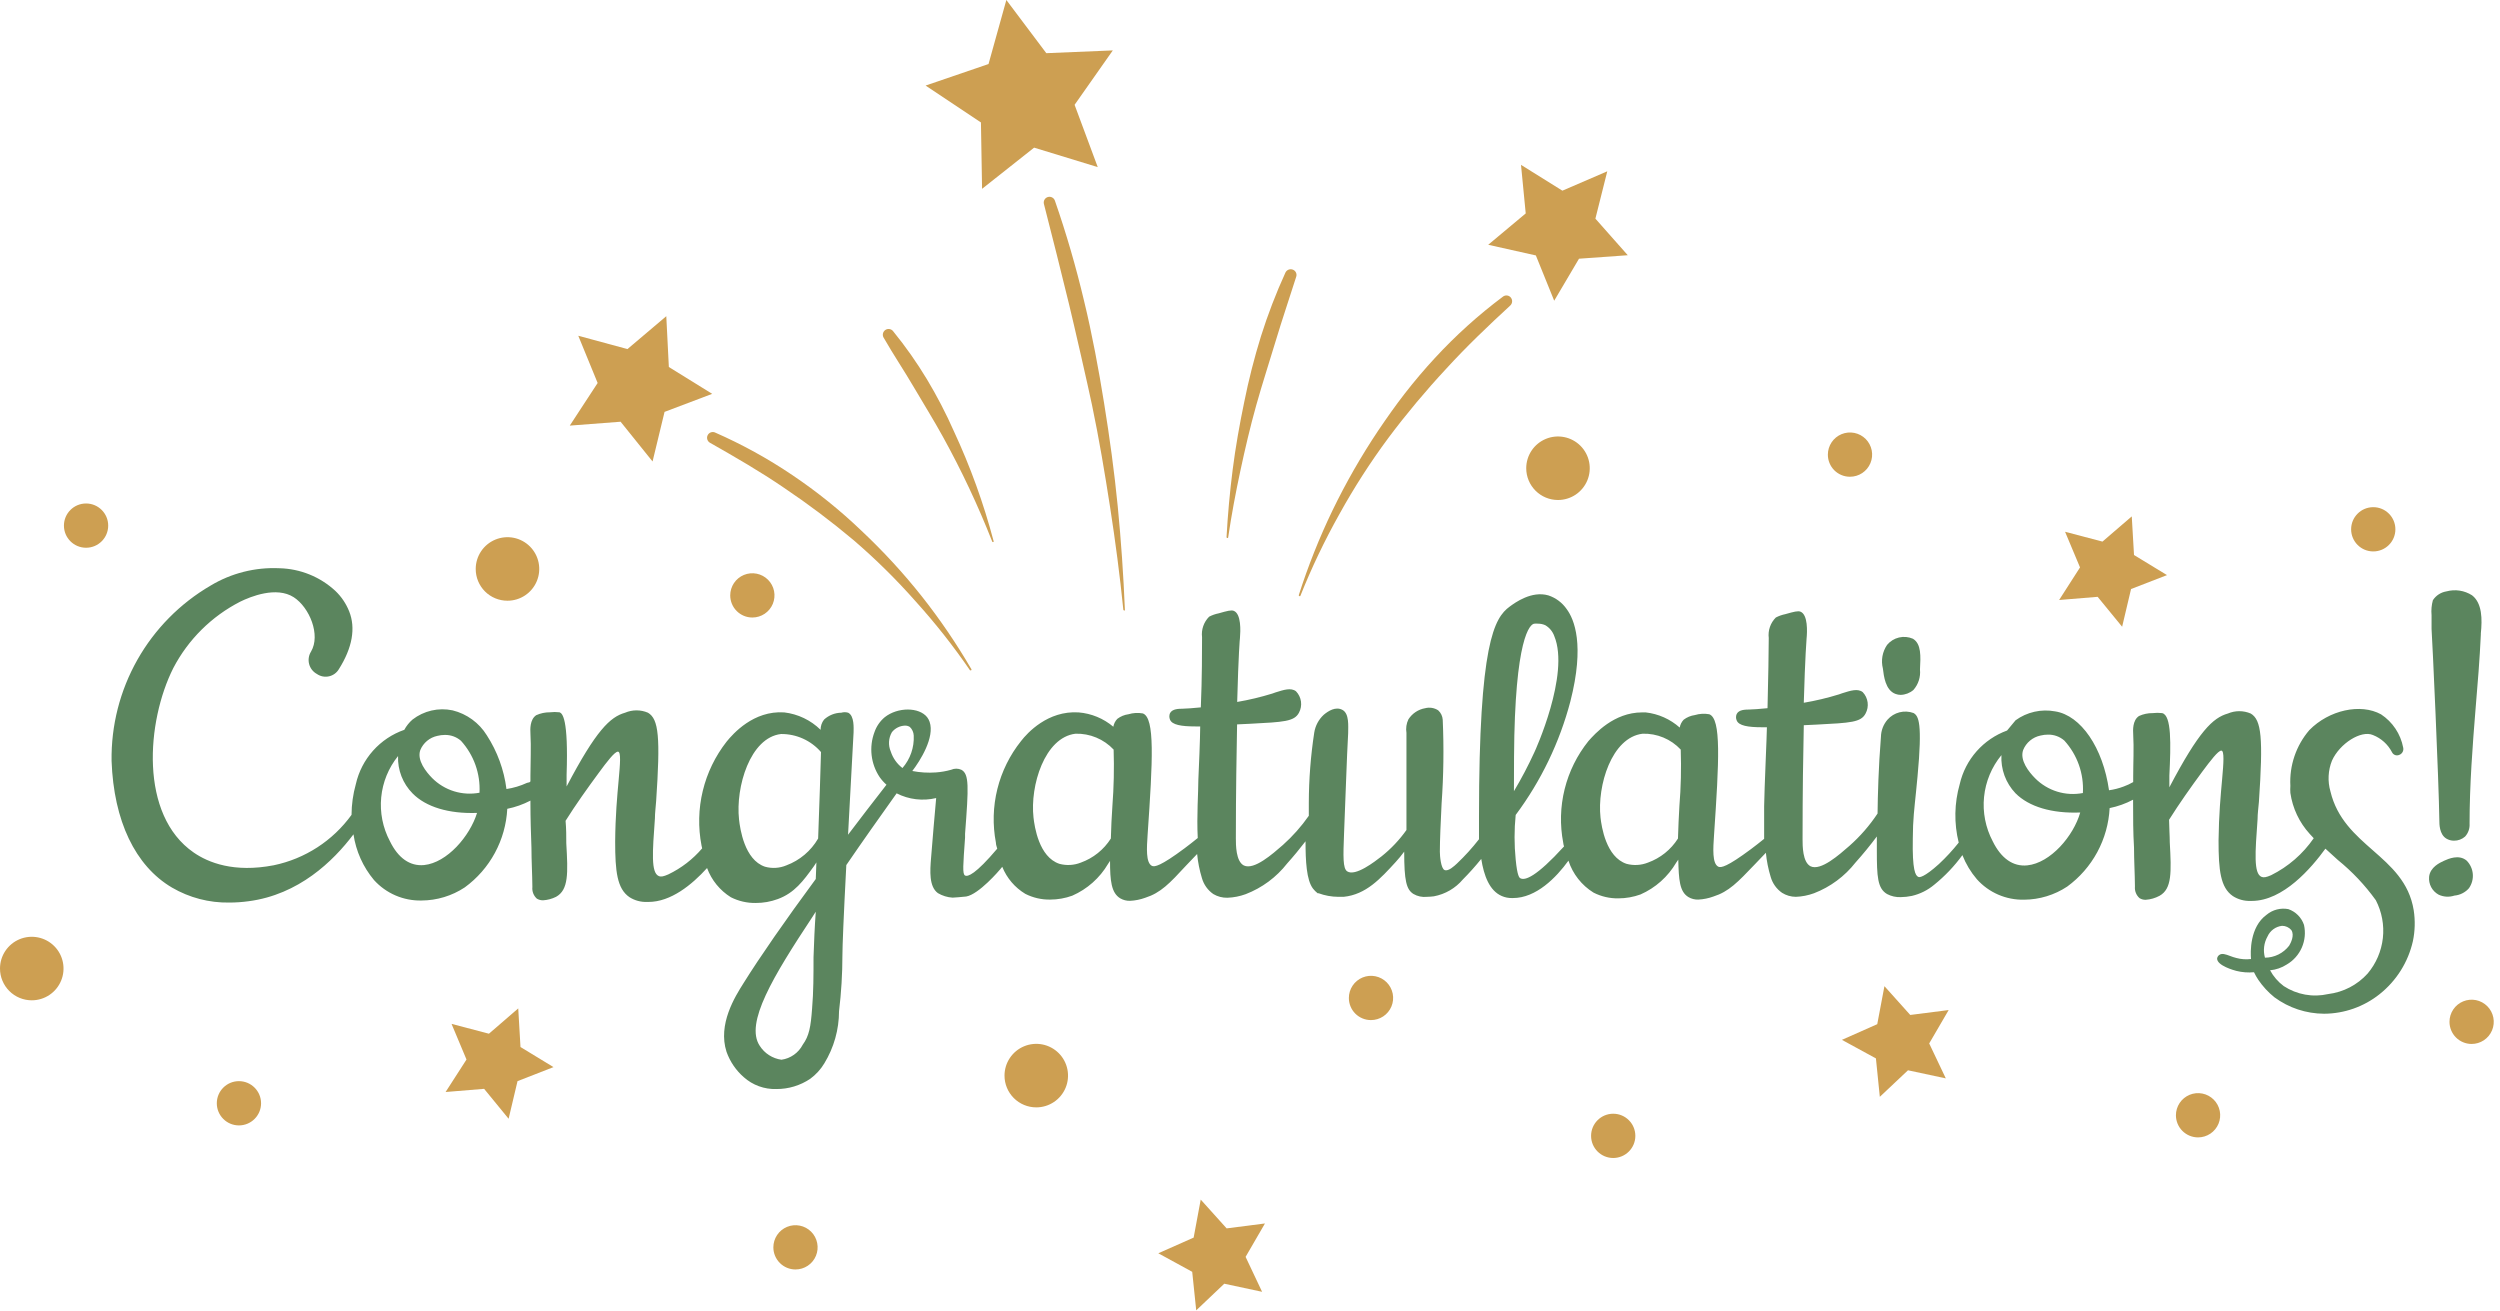 <svg width="244" height="128" viewBox="0 0 244 128" fill="none" xmlns="http://www.w3.org/2000/svg">
<g clip-path="url(#clip0_2491_8641)">
<path d="M109.64 59.53C109.3 56.17 108.86 52.83 108.35 49.53C107.84 46.23 107.27 42.82 106.58 39.53C106.24 37.88 104.74 31.33 104.34 29.7C103.55 26.43 102.72 23.18 101.89 19.92C101.85 19.779 101.867 19.628 101.936 19.5C102.006 19.371 102.124 19.275 102.264 19.232C102.404 19.189 102.555 19.202 102.685 19.269C102.815 19.336 102.914 19.451 102.96 19.59C104.072 22.793 105.019 26.051 105.8 29.35C106.2 30.99 106.55 32.65 106.88 34.35C107.21 36.05 107.49 37.68 107.76 39.35C108.3 42.69 108.76 46.05 109.09 49.41C109.42 52.77 109.65 56.15 109.79 59.53C109.79 59.549 109.783 59.566 109.77 59.58C109.756 59.593 109.739 59.6 109.72 59.6L109.64 59.53Z" fill="#CD9F52"/>
<path d="M119.71 52.43C119.83 50.23 120.03 48.02 120.31 45.83C120.59 43.64 120.98 41.44 121.43 39.27C121.866 37.093 122.413 34.94 123.07 32.82C123.739 30.7 124.537 28.622 125.46 26.6C125.525 26.466 125.64 26.363 125.78 26.312C125.92 26.262 126.074 26.268 126.21 26.33C126.336 26.385 126.437 26.486 126.492 26.612C126.548 26.738 126.554 26.88 126.51 27.01C125.85 29.1 125.14 31.17 124.51 33.27C123.88 35.37 123.2 37.44 122.61 39.55C122.02 41.66 121.52 43.8 121.06 45.95C120.6 48.1 120.19 50.27 119.87 52.45C119.871 52.46 119.869 52.47 119.864 52.479C119.86 52.488 119.854 52.495 119.846 52.501C119.838 52.507 119.829 52.511 119.819 52.513C119.809 52.514 119.799 52.513 119.79 52.51C119.769 52.51 119.748 52.502 119.733 52.486C119.718 52.471 119.71 52.451 119.71 52.43Z" fill="#CD9F52"/>
<path d="M96.83 52.83C95.452 49.33 93.849 45.923 92.03 42.63C91.13 40.99 90.13 39.4 89.19 37.79C88.25 36.18 87.19 34.61 86.27 33C86.227 32.94 86.196 32.873 86.178 32.801C86.161 32.729 86.159 32.654 86.17 32.582C86.182 32.509 86.207 32.439 86.246 32.376C86.285 32.313 86.335 32.258 86.395 32.215C86.455 32.172 86.523 32.141 86.594 32.123C86.666 32.106 86.741 32.103 86.814 32.115C86.886 32.127 86.956 32.152 87.019 32.191C87.082 32.23 87.137 32.28 87.18 32.34C88.385 33.822 89.484 35.385 90.47 37.02C91.451 38.654 92.33 40.347 93.1 42.09C94.703 45.536 95.998 49.116 96.97 52.79C96.981 52.803 96.987 52.819 96.987 52.835C96.987 52.851 96.981 52.867 96.97 52.88C96.96 52.892 96.946 52.901 96.93 52.905C96.915 52.909 96.898 52.908 96.883 52.903C96.868 52.897 96.855 52.887 96.846 52.874C96.836 52.861 96.831 52.846 96.83 52.83Z" fill="#CD9F52"/>
<path d="M126.76 58.09C127.664 55.253 128.767 52.483 130.06 49.8C131.363 47.111 132.85 44.515 134.51 42.03C135.35 40.79 136.21 39.56 137.13 38.38C138.05 37.2 139.02 36.05 140.04 34.95C142.068 32.75 144.294 30.742 146.69 28.95C146.748 28.905 146.814 28.872 146.885 28.854C146.956 28.835 147.03 28.83 147.103 28.841C147.176 28.851 147.246 28.875 147.309 28.913C147.372 28.951 147.427 29.001 147.47 29.06C147.554 29.173 147.594 29.313 147.581 29.453C147.568 29.594 147.504 29.724 147.4 29.82C145.23 31.82 143.13 33.82 141.14 36C139.141 38.148 137.259 40.401 135.5 42.75C133.747 45.115 132.154 47.594 130.73 50.17C129.282 52.75 128.006 55.422 126.91 58.17C126.903 58.177 126.896 58.182 126.887 58.186C126.878 58.189 126.869 58.191 126.86 58.191C126.851 58.191 126.841 58.189 126.833 58.186C126.824 58.182 126.816 58.177 126.81 58.17C126.793 58.165 126.779 58.155 126.769 58.14C126.76 58.125 126.757 58.107 126.76 58.09Z" fill="#CD9F52"/>
<path d="M94.67 65.42C93.059 63.067 91.292 60.826 89.38 58.71C87.494 56.573 85.462 54.568 83.3 52.71C81.132 50.891 78.869 49.188 76.52 47.61C74.18 46.01 71.75 44.61 69.27 43.2C69.153 43.126 69.068 43.012 69.03 42.879C68.992 42.746 69.005 42.604 69.066 42.48C69.127 42.356 69.231 42.259 69.359 42.207C69.487 42.155 69.63 42.153 69.76 42.2C72.411 43.361 74.952 44.76 77.35 46.38C79.752 47.997 82.01 49.817 84.1 51.82C86.201 53.796 88.157 55.921 89.95 58.18C91.733 60.436 93.354 62.815 94.8 65.3C94.814 65.315 94.822 65.335 94.822 65.355C94.822 65.375 94.814 65.395 94.8 65.41C94.8 65.41 94.7 65.45 94.67 65.42Z" fill="#CD9F52"/>
<path d="M156.87 16.72L155.71 21.34L158.87 24.91L154.11 25.25L151.69 29.35L149.9 24.93L145.25 23.89L148.91 20.83L148.45 16.09L152.49 18.61L156.87 16.72Z" fill="#CD9F52"/>
<path d="M107.14 16.31L100.93 14.41L95.85 18.43L95.74 11.95L90.34 8.35L96.48 6.25L98.22 0L102.12 5.19L108.61 4.92L104.88 10.23L107.14 16.31Z" fill="#CD9F52"/>
<path d="M56.44 32.77L61.24 34.07L65.03 30.86L65.28 35.82L69.51 38.44L64.86 40.2L63.69 45.04L60.57 41.16L55.61 41.54L58.33 37.38L56.44 32.77Z" fill="#CD9F52"/>
<path d="M148.96 45.7C148.96 45.087 149.142 44.488 149.482 43.978C149.823 43.468 150.307 43.071 150.874 42.836C151.44 42.601 152.063 42.54 152.665 42.66C153.266 42.779 153.818 43.075 154.252 43.508C154.686 43.942 154.981 44.494 155.1 45.095C155.22 45.697 155.159 46.32 154.924 46.886C154.689 47.453 154.292 47.937 153.782 48.278C153.272 48.618 152.673 48.8 152.06 48.8C151.238 48.8 150.449 48.474 149.868 47.892C149.287 47.311 148.96 46.522 148.96 45.7Z" fill="#CD9F52"/>
<path d="M71.27 58.11C71.27 57.683 71.397 57.265 71.634 56.91C71.871 56.555 72.209 56.278 72.603 56.114C72.998 55.951 73.432 55.908 73.851 55.992C74.27 56.075 74.655 56.281 74.957 56.583C75.259 56.885 75.465 57.27 75.549 57.689C75.632 58.108 75.589 58.542 75.426 58.937C75.262 59.331 74.985 59.669 74.63 59.906C74.275 60.143 73.857 60.27 73.43 60.27C72.857 60.27 72.308 60.042 71.903 59.637C71.498 59.232 71.27 58.683 71.27 58.11Z" fill="#CD9F52"/>
<path d="M0 94.53C0 93.917 0.182 93.317 0.522 92.808C0.863 92.298 1.347 91.9 1.914 91.666C2.48 91.431 3.103 91.37 3.705 91.49C4.306 91.609 4.858 91.904 5.292 92.338C5.726 92.771 6.021 93.324 6.14 93.925C6.26 94.526 6.199 95.15 5.964 95.716C5.729 96.283 5.332 96.767 4.822 97.108C4.312 97.448 3.713 97.63 3.1 97.63C2.693 97.63 2.29 97.55 1.914 97.394C1.538 97.238 1.196 97.01 0.908 96.722C0.62 96.434 0.392 96.092 0.236 95.716C0.08 95.34 0 94.937 0 94.53Z" fill="#CD9F52"/>
<path d="M178.4 44.37C178.4 43.942 178.527 43.524 178.765 43.169C179.002 42.813 179.34 42.537 179.736 42.373C180.131 42.21 180.566 42.168 180.985 42.252C181.404 42.336 181.789 42.543 182.091 42.846C182.392 43.149 182.597 43.535 182.68 43.955C182.762 44.374 182.718 44.809 182.553 45.203C182.388 45.598 182.109 45.935 181.753 46.171C181.396 46.407 180.978 46.532 180.55 46.53C180.267 46.53 179.986 46.474 179.725 46.365C179.463 46.257 179.226 46.097 179.026 45.897C178.826 45.696 178.668 45.458 178.561 45.196C178.453 44.934 178.399 44.653 178.4 44.37Z" fill="#CD9F52"/>
<path d="M131.65 97.4C131.65 96.972 131.777 96.554 132.015 96.199C132.252 95.844 132.59 95.567 132.986 95.403C133.381 95.24 133.816 95.198 134.235 95.282C134.654 95.366 135.039 95.573 135.341 95.876C135.642 96.179 135.847 96.565 135.93 96.985C136.012 97.404 135.968 97.839 135.803 98.234C135.638 98.628 135.359 98.965 135.003 99.201C134.646 99.437 134.228 99.562 133.8 99.56C133.517 99.56 133.236 99.504 132.975 99.395C132.713 99.287 132.476 99.127 132.276 98.927C132.076 98.726 131.918 98.488 131.811 98.226C131.703 97.964 131.649 97.683 131.65 97.4Z" fill="#CD9F52"/>
<path d="M8.4 53.46C9.593 53.46 10.56 52.493 10.56 51.3C10.56 50.107 9.593 49.14 8.4 49.14C7.207 49.14 6.24 50.107 6.24 51.3C6.24 52.493 7.207 53.46 8.4 53.46Z" fill="#CD9F52"/>
<path d="M239.07 99.73C239.07 99.302 239.197 98.884 239.435 98.529C239.672 98.174 240.01 97.897 240.406 97.734C240.801 97.57 241.236 97.528 241.655 97.612C242.074 97.697 242.459 97.903 242.761 98.206C243.062 98.509 243.267 98.895 243.35 99.315C243.432 99.734 243.388 100.169 243.223 100.564C243.058 100.958 242.779 101.295 242.423 101.531C242.066 101.767 241.647 101.892 241.22 101.89C240.649 101.887 240.102 101.659 239.699 101.254C239.296 100.849 239.07 100.301 239.07 99.73Z" fill="#CD9F52"/>
<path d="M157.45 113.02C158.643 113.02 159.61 112.053 159.61 110.86C159.61 109.667 158.643 108.7 157.45 108.7C156.257 108.7 155.29 109.667 155.29 110.86C155.29 112.053 156.257 113.02 157.45 113.02Z" fill="#CD9F52"/>
<path d="M212.37 108.85C212.37 108.423 212.497 108.005 212.734 107.65C212.971 107.295 213.309 107.018 213.704 106.854C214.098 106.691 214.533 106.648 214.952 106.731C215.371 106.815 215.755 107.021 216.057 107.323C216.36 107.625 216.565 108.01 216.649 108.429C216.732 108.848 216.689 109.282 216.526 109.677C216.362 110.071 216.085 110.409 215.73 110.646C215.375 110.883 214.957 111.01 214.53 111.01C213.957 111.01 213.408 110.782 213.003 110.377C212.598 109.972 212.37 109.423 212.37 108.85Z" fill="#CD9F52"/>
<path d="M23.32 109.84C24.513 109.84 25.48 108.873 25.48 107.68C25.48 106.487 24.513 105.52 23.32 105.52C22.127 105.52 21.16 106.487 21.16 107.68C21.16 108.873 22.127 109.84 23.32 109.84Z" fill="#CD9F52"/>
<path d="M231.63 53.82C232.823 53.82 233.79 52.853 233.79 51.66C233.79 50.467 232.823 49.5 231.63 49.5C230.437 49.5 229.47 50.467 229.47 51.66C229.47 52.853 230.437 53.82 231.63 53.82Z" fill="#CD9F52"/>
<path d="M46.43 55.53C46.43 54.917 46.612 54.318 46.953 53.808C47.293 53.298 47.777 52.901 48.344 52.666C48.91 52.431 49.534 52.37 50.135 52.489C50.736 52.609 51.289 52.904 51.722 53.338C52.156 53.771 52.451 54.324 52.571 54.925C52.69 55.526 52.629 56.15 52.394 56.716C52.16 57.283 51.762 57.767 51.252 58.108C50.743 58.448 50.143 58.63 49.53 58.63C49.123 58.631 48.719 58.552 48.342 58.397C47.966 58.241 47.623 58.013 47.335 57.725C47.047 57.437 46.819 57.094 46.663 56.718C46.508 56.341 46.429 55.937 46.43 55.53Z" fill="#CD9F52"/>
<path d="M98.04 104.98C98.04 104.367 98.222 103.767 98.562 103.258C98.903 102.748 99.387 102.35 99.954 102.116C100.52 101.881 101.143 101.82 101.745 101.939C102.346 102.059 102.899 102.354 103.332 102.788C103.766 103.221 104.061 103.774 104.18 104.375C104.3 104.976 104.239 105.6 104.004 106.166C103.769 106.733 103.372 107.217 102.862 107.557C102.353 107.898 101.753 108.08 101.14 108.08C100.318 108.08 99.529 107.753 98.948 107.172C98.367 106.591 98.04 105.802 98.04 104.98Z" fill="#CD9F52"/>
<path d="M208.06 50.4L208.28 54.17L211.5 56.13L207.99 57.49L207.12 61.17L204.73 58.25L200.97 58.56L203.01 55.38L201.55 51.9L205.2 52.86L208.06 50.4Z" fill="#CD9F52"/>
<path d="M50.58 98.42L50.8 102.19L54.02 104.15L50.51 105.52L49.64 109.19L47.25 106.27L43.49 106.58L45.53 103.41L44.07 99.93L47.72 100.89L50.58 98.42Z" fill="#CD9F52"/>
<path d="M183.92 96.25L186.44 99.06L190.19 98.58L188.29 101.84L189.91 105.25L186.22 104.46L183.47 107.05L183.09 103.3L179.77 101.49L183.22 99.96L183.92 96.25Z" fill="#CD9F52"/>
<path d="M75.48 121.74C75.48 121.313 75.607 120.895 75.844 120.54C76.081 120.185 76.419 119.908 76.813 119.744C77.208 119.581 77.642 119.538 78.061 119.622C78.48 119.705 78.865 119.911 79.167 120.213C79.469 120.515 79.675 120.9 79.758 121.319C79.842 121.738 79.799 122.172 79.636 122.567C79.472 122.961 79.195 123.299 78.84 123.536C78.485 123.773 78.067 123.9 77.64 123.9C77.067 123.9 76.518 123.673 76.113 123.267C75.708 122.862 75.48 122.313 75.48 121.74Z" fill="#CD9F52"/>
<path d="M117.19 117.08L119.72 119.89L123.46 119.41L121.57 122.67L123.18 126.08L119.49 125.29L116.75 127.89L116.36 124.13L113.05 122.32L116.5 120.79L117.19 117.08Z" fill="#CD9F52"/>
<path d="M238.54 84.01C238.13 84.2 237.18 84.63 237.08 85.58C237.049 85.929 237.12 86.28 237.285 86.589C237.45 86.898 237.702 87.152 238.01 87.32C238.493 87.546 239.044 87.578 239.55 87.41C240.098 87.361 240.607 87.104 240.97 86.69C241.253 86.286 241.386 85.796 241.346 85.305C241.306 84.814 241.095 84.352 240.75 84C239.99 83.35 238.94 83.83 238.54 84.01Z" fill="#5B855E"/>
<path d="M241.27 58.1C240.903 57.866 240.491 57.711 240.06 57.645C239.63 57.58 239.19 57.605 238.77 57.72C238.502 57.763 238.246 57.862 238.019 58.01C237.791 58.158 237.598 58.352 237.45 58.58C237.319 59.055 237.275 59.549 237.32 60.04C237.32 60.59 237.32 60.87 237.32 61.38C237.4 62.46 238.03 76.24 238.08 80.06C238.08 80.43 238.08 81.42 238.75 81.84C238.979 81.98 239.242 82.052 239.51 82.05C239.907 82.055 240.292 81.913 240.59 81.65C240.745 81.48 240.863 81.281 240.939 81.065C241.014 80.848 241.046 80.619 241.03 80.39C241.03 76.63 241.32 72.82 241.62 69.13C241.82 66.77 242.02 64.34 242.13 61.94V61.82C242.27 60.44 242.27 58.87 241.27 58.1Z" fill="#5B855E"/>
<path d="M185.01 67.73C185.167 67.789 185.333 67.819 185.5 67.82C185.96 67.808 186.401 67.639 186.75 67.34C186.989 67.069 187.169 66.751 187.279 66.407C187.389 66.063 187.427 65.7 187.39 65.34C187.46 64.05 187.53 62.84 186.7 62.34C186.272 62.154 185.795 62.112 185.34 62.22C184.886 62.328 184.479 62.581 184.18 62.94C183.952 63.274 183.797 63.653 183.726 64.051C183.656 64.449 183.671 64.858 183.77 65.25C183.86 65.98 184.01 67.37 185.01 67.73Z" fill="#5B855E"/>
<path d="M231.59 82.99C229.87 81.48 228.09 79.92 227.45 77.24C227.165 76.251 227.218 75.196 227.6 74.24C228.36 72.55 230.46 71.24 231.6 71.74C232.404 72.055 233.065 72.652 233.46 73.42C233.521 73.545 233.627 73.642 233.758 73.691C233.888 73.739 234.032 73.735 234.16 73.68C234.303 73.63 234.422 73.528 234.494 73.395C234.566 73.262 234.586 73.107 234.55 72.96C234.425 72.303 234.169 71.678 233.798 71.121C233.427 70.565 232.948 70.088 232.39 69.72C230.39 68.62 227.31 69.3 225.39 71.26C224.097 72.768 223.435 74.716 223.54 76.7C223.524 76.93 223.524 77.16 223.54 77.39C223.755 78.883 224.413 80.276 225.43 81.39C225.55 81.53 225.69 81.67 225.82 81.81C224.762 83.347 223.33 84.589 221.66 85.42C221.18 85.63 220.93 85.67 220.72 85.58C219.95 85.25 220.1 83.25 220.34 79.94C220.34 79.42 220.42 78.85 220.47 78.26C220.89 72.05 220.73 70.26 219.67 69.64C219.318 69.489 218.938 69.411 218.555 69.411C218.172 69.411 217.792 69.489 217.44 69.64C215.97 70.06 214.61 71.36 211.73 76.84C211.73 76.68 211.73 76.54 211.73 76.37C211.73 76.2 211.73 75.94 211.73 75.7C211.88 72.61 211.95 69.82 211.03 69.6C210.721 69.563 210.409 69.563 210.1 69.6C209.641 69.595 209.187 69.691 208.77 69.88C208.12 70.3 208.18 71.3 208.2 71.64C208.28 73.03 208.2 74.44 208.2 75.81C208.2 75.98 208.2 76.16 208.2 76.33C207.907 76.501 207.599 76.644 207.28 76.76C206.815 76.937 206.332 77.061 205.84 77.13C205.25 72.98 203.1 69.82 200.58 69.43C199.911 69.305 199.224 69.317 198.56 69.467C197.896 69.617 197.27 69.9 196.72 70.3L195.89 71.3C194.744 71.717 193.721 72.414 192.914 73.327C192.107 74.241 191.542 75.342 191.27 76.53C190.738 78.392 190.703 80.361 191.17 82.24C190.579 82.984 189.934 83.682 189.24 84.33C187.77 85.66 187.32 85.64 187.24 85.59C186.94 85.47 186.63 84.94 186.69 81.83C186.69 80.04 186.85 78.83 187 77.33C187.05 76.85 187.1 76.33 187.15 75.79C187.64 70.55 187.26 69.88 186.76 69.59C186.32 69.43 185.842 69.406 185.389 69.522C184.936 69.638 184.528 69.888 184.22 70.24C183.819 70.705 183.592 71.296 183.58 71.91C183.34 74.91 183.27 77.64 183.25 79.4C182.478 80.565 181.557 81.624 180.51 82.55C179.51 83.42 177.71 85.03 176.71 84.55C175.93 84.15 175.93 82.55 175.93 81.9C175.93 77.23 175.99 73.59 176.05 70.78L177.32 70.72C180.63 70.55 181.63 70.5 182.08 69.64C182.26 69.307 182.331 68.925 182.28 68.549C182.23 68.174 182.062 67.824 181.8 67.55C181.31 67.17 180.6 67.41 179.8 67.66L179.49 67.77C178.362 68.118 177.213 68.392 176.05 68.59C176.18 63.99 176.32 62.37 176.32 62.35C176.39 61.65 176.46 60 175.73 59.7C175.48 59.6 175.1 59.7 174.25 59.94C173.926 60.006 173.613 60.117 173.32 60.27C173.06 60.529 172.863 60.844 172.744 61.19C172.624 61.537 172.585 61.906 172.63 62.27C172.63 63.48 172.58 66.33 172.51 69.12C171.73 69.2 171.1 69.24 170.72 69.25C170.34 69.26 169.72 69.25 169.5 69.69C169.457 69.788 169.435 69.893 169.435 70C169.435 70.107 169.457 70.212 169.5 70.31C169.7 70.83 170.61 70.98 171.98 70.98H172.45C172.45 71.62 172.2 77.06 172.18 78.68C172.18 79.42 172.18 80.52 172.18 81.87C171.76 82.21 171.33 82.55 170.9 82.87C168.54 84.63 167.96 84.71 167.71 84.59C167.1 84.29 167.2 82.82 167.29 81.5C167.78 74.26 168.01 70.14 166.82 69.71C166.353 69.626 165.874 69.653 165.42 69.79C165.024 69.845 164.649 70 164.33 70.24C164.127 70.453 163.991 70.721 163.94 71.01C163.013 70.185 161.853 69.668 160.62 69.53H160.27C157.51 69.53 155.65 71.63 155.03 72.33C153.926 73.707 153.134 75.307 152.709 77.02C152.284 78.732 152.237 80.517 152.57 82.25C152.57 82.37 152.62 82.49 152.65 82.61C149.92 85.61 148.83 85.96 148.39 85.72C148.3 85.67 148.09 85.56 147.93 83.88C147.785 82.437 147.785 80.983 147.93 79.54C150.405 76.22 152.218 72.455 153.27 68.45C154.68 62.93 153.65 60.45 152.91 59.45C152.476 58.82 151.847 58.349 151.12 58.11C149.49 57.64 147.88 58.81 147.35 59.2C145.83 60.31 144.35 62.8 144.35 79.67C144.35 80.33 144.35 81.11 144.35 81.91C143.694 82.753 142.976 83.546 142.2 84.28C141.93 84.53 141.37 85.06 141 84.92C140.63 84.78 140.53 83.53 140.53 83.13C140.53 82 140.61 80.26 140.7 78.42C140.894 75.701 140.931 72.973 140.81 70.25C140.789 69.898 140.631 69.567 140.37 69.33C140.184 69.209 139.976 69.127 139.757 69.091C139.538 69.055 139.314 69.065 139.1 69.12C138.766 69.177 138.447 69.304 138.164 69.492C137.882 69.679 137.642 69.924 137.46 70.21C137.262 70.62 137.196 71.081 137.27 71.53C137.27 72.08 137.27 74.62 137.27 79.72C137.27 80.29 137.27 80.72 137.27 81.01C136.584 81.976 135.766 82.841 134.84 83.58C134.21 84.07 132.28 85.58 131.48 85.04C131.06 84.75 131.09 83.62 131.18 81.33C131.33 77.83 131.44 73.99 131.58 71.57C131.58 70.86 131.7 69.66 131.03 69.29C130.36 68.92 129.63 69.4 129.2 69.76C128.703 70.219 128.375 70.832 128.27 71.5C127.924 73.764 127.747 76.05 127.74 78.34C127.74 78.76 127.74 79.19 127.74 79.62C127.01 80.665 126.161 81.621 125.21 82.47C124.21 83.34 122.4 84.95 121.4 84.47C120.62 84.07 120.62 82.47 120.62 81.82C120.62 77.15 120.69 73.51 120.74 70.7L122.01 70.64C125.32 70.47 126.32 70.42 126.78 69.56C126.959 69.226 127.028 68.844 126.976 68.468C126.923 68.092 126.753 67.743 126.49 67.47C126 67.09 125.29 67.33 124.49 67.58L124.18 67.69C123.056 68.038 121.91 68.312 120.75 68.51C120.87 63.91 121.01 62.29 121.02 62.27C121.08 61.57 121.15 59.92 120.42 59.62C120.17 59.52 119.79 59.62 118.95 59.86C118.622 59.924 118.306 60.035 118.01 60.19C117.751 60.45 117.554 60.764 117.435 61.111C117.315 61.457 117.276 61.826 117.32 62.19C117.32 63.4 117.32 66.25 117.2 69.04C116.43 69.12 115.79 69.16 115.42 69.17C115.05 69.18 114.42 69.17 114.19 69.61C114.149 69.708 114.128 69.814 114.128 69.92C114.128 70.026 114.149 70.132 114.19 70.23C114.39 70.75 115.3 70.9 116.67 70.9H117.14C117.14 71.9 117 75.32 116.96 76.09C116.96 77.35 116.79 79.61 116.9 81.79C116.48 82.13 116.05 82.47 115.62 82.79C113.26 84.55 112.68 84.63 112.43 84.51C111.82 84.21 111.92 82.74 112.01 81.42C112.51 74.18 112.73 70.06 111.54 69.63C111.073 69.546 110.594 69.573 110.14 69.71C109.744 69.763 109.368 69.918 109.05 70.16C108.847 70.373 108.711 70.641 108.66 70.93C107.704 70.121 106.518 69.632 105.27 69.53C102.27 69.34 100.27 71.53 99.66 72.32C98.557 73.698 97.767 75.298 97.342 77.01C96.917 78.723 96.869 80.507 97.2 82.24C97.2 82.44 97.28 82.64 97.33 82.83C95.21 85.34 94.46 85.59 94.19 85.45C93.92 85.31 94 84.45 94.19 81.75V81.37C94.54 76.77 94.6 75.55 93.83 75.13C93.673 75.059 93.502 75.022 93.33 75.022C93.157 75.022 92.987 75.059 92.83 75.13C92.343 75.267 91.844 75.354 91.34 75.39C90.57 75.444 89.797 75.397 89.04 75.25C89.81 74.25 91.25 71.96 90.73 70.45C90.674 70.288 90.593 70.136 90.49 70C89.7 69 87.61 69 86.35 70C85.891 70.384 85.546 70.885 85.35 71.45C85.079 72.169 84.983 72.942 85.07 73.706C85.157 74.469 85.424 75.201 85.85 75.84C86.043 76.115 86.268 76.367 86.52 76.59C85.23 78.25 83.96 79.89 82.77 81.47C82.92 78.66 83.1 75.33 83.31 71.47C83.31 71.08 83.4 69.87 82.78 69.56C82.561 69.495 82.328 69.495 82.11 69.56C81.487 69.57 80.889 69.808 80.43 70.23C80.206 70.515 80.086 70.868 80.09 71.23C79.128 70.285 77.879 69.688 76.54 69.53C73.54 69.33 71.54 71.62 70.92 72.38C69.808 73.798 69.014 75.438 68.591 77.189C68.168 78.94 68.127 80.761 68.47 82.53L68.53 82.8C67.619 83.868 66.495 84.733 65.23 85.34C64.75 85.55 64.51 85.6 64.29 85.5C63.53 85.17 63.68 83.18 63.92 79.87C63.92 79.34 64 78.78 64.04 78.18C64.46 71.97 64.3 70.18 63.24 69.56C62.888 69.409 62.508 69.331 62.125 69.331C61.742 69.331 61.362 69.409 61.01 69.56C59.54 69.98 58.18 71.28 55.3 76.76C55.3 76.5 55.3 76.1 55.3 75.62C55.49 70.08 54.88 69.62 54.61 69.52C54.298 69.483 53.982 69.483 53.67 69.52C53.212 69.517 52.758 69.612 52.34 69.8C51.7 70.22 51.75 71.22 51.77 71.56C51.85 72.94 51.77 74.36 51.77 75.72C51.77 75.88 51.77 76.05 51.77 76.22C51.77 76.39 51.55 76.36 51.43 76.41C50.795 76.703 50.121 76.905 49.43 77.01C49.193 75.138 48.537 73.343 47.51 71.76C46.758 70.544 45.558 69.671 44.17 69.33C43.492 69.186 42.791 69.193 42.115 69.348C41.44 69.504 40.807 69.805 40.26 70.23C39.935 70.512 39.664 70.851 39.46 71.23C38.286 71.639 37.236 72.341 36.409 73.268C35.581 74.195 35.004 75.318 34.73 76.53C34.456 77.507 34.315 78.516 34.31 79.53C32.482 82.059 29.775 83.814 26.72 84.45C22.83 85.2 20.33 84.19 18.91 83.21C13.58 79.54 14.3 70.41 16.91 65.21C18.364 62.421 20.65 60.153 23.45 58.72C24.45 58.23 26.97 57.2 28.67 58.29C30.21 59.29 31.31 61.97 30.36 63.59C30.247 63.769 30.171 63.97 30.139 64.18C30.106 64.389 30.117 64.603 30.17 64.809C30.224 65.014 30.319 65.206 30.449 65.373C30.58 65.54 30.744 65.679 30.93 65.78C31.1 65.898 31.293 65.979 31.496 66.019C31.699 66.058 31.908 66.055 32.11 66.01C32.312 65.965 32.502 65.879 32.669 65.757C32.836 65.634 32.976 65.479 33.08 65.3C34.39 63.22 34.73 61.3 34.08 59.67C33.779 58.914 33.319 58.232 32.73 57.67C31.24 56.293 29.298 55.507 27.27 55.46C24.915 55.349 22.581 55.937 20.56 57.15C17.575 58.89 15.106 61.392 13.406 64.4C11.707 67.409 10.838 70.815 10.89 74.27C11.1 80.11 13.19 84.51 16.79 86.63C18.482 87.617 20.411 88.122 22.37 88.09C23.002 88.09 23.634 88.047 24.26 87.96C29.15 87.32 32.52 84.06 34.5 81.43C34.742 83.073 35.434 84.616 36.5 85.89C37.084 86.537 37.801 87.051 38.602 87.396C39.403 87.741 40.268 87.909 41.14 87.89C42.641 87.883 44.108 87.438 45.36 86.61C46.579 85.721 47.584 84.571 48.301 83.244C49.02 81.917 49.432 80.447 49.51 78.94C50.297 78.781 51.058 78.511 51.77 78.14C51.77 78.22 51.77 78.3 51.77 78.38C51.77 79.84 51.82 81.38 51.87 82.76C51.87 84.01 51.95 85.3 51.96 86.57C51.938 86.781 51.966 86.995 52.042 87.193C52.119 87.391 52.241 87.569 52.4 87.71C52.581 87.817 52.789 87.873 53 87.87C53.442 87.844 53.874 87.728 54.27 87.53C55.5 86.85 55.44 85.24 55.27 82.31C55.27 81.65 55.27 80.9 55.2 80.11C56.2 78.52 57.32 76.95 58.44 75.43C59.24 74.34 59.99 73.36 60.31 73.36C60.63 73.36 60.52 74.59 60.38 76.14C60.24 77.69 60.06 79.59 60.04 82.14C60.04 85.02 60.22 86.73 61.43 87.56C61.942 87.888 62.542 88.051 63.15 88.03H63.28C65.48 88.03 67.53 86.35 69.01 84.72C69.446 85.901 70.262 86.903 71.33 87.57C72.082 87.952 72.916 88.144 73.76 88.13C74.493 88.133 75.222 88.004 75.91 87.75C77.55 87.15 78.41 85.96 79.41 84.58C79.51 84.45 79.59 84.3 79.68 84.17L79.62 85.79C76.62 89.86 74.17 93.39 72.56 95.97C71.74 97.27 70.04 99.97 70.91 102.66C71.249 103.614 71.828 104.464 72.59 105.13C73.461 105.911 74.6 106.327 75.77 106.29C76.949 106.297 78.102 105.949 79.08 105.29C79.631 104.885 80.097 104.376 80.45 103.79C81.389 102.254 81.887 100.49 81.89 98.69C82.109 96.878 82.219 95.055 82.22 93.23C82.22 92.41 82.33 89.57 82.6 84.43C84.2 82.09 85.85 79.76 87.51 77.43C88.701 78.037 90.069 78.2 91.37 77.89C91.2 79.77 91.03 81.75 90.87 83.76C90.77 85 90.66 86.53 91.54 87.17C91.975 87.427 92.465 87.578 92.97 87.61C92.97 87.61 94.08 87.54 94.3 87.5C95.54 87.29 97.55 84.93 97.63 84.83L97.82 84.6C98.264 85.701 99.053 86.627 100.07 87.24C100.822 87.622 101.656 87.814 102.5 87.8C103.233 87.798 103.96 87.67 104.65 87.42C106.115 86.778 107.34 85.69 108.15 84.31L108.34 84.02C108.34 85.96 108.46 87.15 109.34 87.68C109.628 87.847 109.957 87.93 110.29 87.92C110.799 87.897 111.301 87.795 111.78 87.62C113.28 87.14 114.14 86.24 115.78 84.46L116.84 83.35C116.917 84.15 117.074 84.941 117.31 85.71C117.49 86.339 117.882 86.887 118.42 87.26C118.837 87.508 119.315 87.633 119.8 87.62C120.408 87.598 121.009 87.48 121.58 87.27C123.177 86.656 124.577 85.619 125.63 84.27C126.25 83.58 126.85 82.85 127.42 82.11C127.42 84.03 127.51 85.9 128.15 86.73C128.281 86.897 128.432 87.049 128.6 87.18H128.69C129.305 87.407 129.954 87.526 130.61 87.53H131.14C133.32 87.31 134.73 85.76 136.23 84.12C136.51 83.81 136.78 83.49 137.05 83.12C137.05 85.97 137.26 86.81 137.95 87.25C138.348 87.483 138.811 87.582 139.27 87.53C139.497 87.526 139.724 87.51 139.95 87.48C141.055 87.273 142.055 86.69 142.78 85.83C143.39 85.22 143.99 84.55 144.57 83.83C144.83 85.47 145.37 86.93 146.57 87.45C146.885 87.588 147.226 87.656 147.57 87.65H147.66C149.93 87.65 151.89 85.65 153.08 84C153.501 85.298 154.369 86.404 155.53 87.12C156.282 87.503 157.116 87.695 157.96 87.68C158.693 87.678 159.42 87.55 160.11 87.3C161.572 86.658 162.794 85.569 163.6 84.19C163.67 84.1 163.73 84 163.8 83.9C163.85 85.84 163.91 87.03 164.8 87.56C165.088 87.728 165.417 87.811 165.75 87.8C166.256 87.776 166.755 87.674 167.23 87.5C168.74 87.02 169.59 86.12 171.29 84.34L172.35 83.23C172.427 84.031 172.584 84.821 172.82 85.59C173 86.219 173.392 86.767 173.93 87.14C174.332 87.392 174.796 87.527 175.27 87.53C175.878 87.508 176.479 87.39 177.05 87.18C178.646 86.564 180.045 85.527 181.1 84.18C181.82 83.38 182.52 82.52 183.18 81.64C183.18 82.13 183.18 82.58 183.18 83C183.18 85.55 183.24 86.71 184.18 87.26C184.589 87.476 185.048 87.579 185.51 87.56C185.876 87.556 186.241 87.516 186.6 87.44C187.402 87.253 188.149 86.879 188.78 86.35C189.819 85.511 190.744 84.54 191.53 83.46C191.866 84.317 192.342 85.111 192.94 85.81C193.519 86.458 194.232 86.973 195.03 87.318C195.828 87.663 196.691 87.831 197.56 87.81C199.054 87.8 200.514 87.355 201.76 86.53C202.976 85.641 203.979 84.493 204.695 83.168C205.411 81.843 205.823 80.374 205.9 78.87C206.699 78.708 207.47 78.432 208.19 78.05C208.19 78.15 208.19 78.24 208.19 78.33C208.19 79.79 208.19 81.27 208.28 82.71C208.28 83.96 208.36 85.25 208.37 86.52C208.35 86.732 208.38 86.946 208.458 87.144C208.536 87.342 208.66 87.519 208.82 87.66C209 87.77 209.209 87.826 209.42 87.82C209.893 87.788 210.353 87.655 210.77 87.43C211.99 86.75 211.93 85.14 211.77 82.21C211.77 81.55 211.71 80.8 211.7 80.01C212.7 78.42 213.81 76.85 214.93 75.33C215.74 74.24 216.49 73.26 216.8 73.26C217.11 73.26 217.02 74.49 216.88 76.04C216.74 77.59 216.56 79.49 216.53 82.04C216.53 84.92 216.71 86.63 217.93 87.46C218.442 87.787 219.042 87.951 219.65 87.93H219.77C222.84 87.93 225.59 84.72 226.96 82.83C227.36 83.2 227.76 83.57 228.17 83.93C229.575 85.07 230.823 86.391 231.88 87.86C232.47 88.999 232.709 90.287 232.567 91.561C232.424 92.836 231.907 94.04 231.08 95.02C230.079 96.129 228.712 96.839 227.23 97.02C226.491 97.189 225.726 97.208 224.98 97.073C224.234 96.939 223.523 96.656 222.89 96.24C222.34 95.829 221.886 95.304 221.56 94.7C222.137 94.646 222.693 94.454 223.18 94.14C223.837 93.759 224.354 93.178 224.658 92.482C224.962 91.786 225.036 91.011 224.87 90.27C224.75 89.913 224.549 89.589 224.284 89.322C224.019 89.055 223.696 88.853 223.34 88.73C222.968 88.66 222.585 88.673 222.218 88.768C221.852 88.863 221.511 89.038 221.22 89.28C219.56 90.48 219.64 92.96 219.7 93.6C219.221 93.659 218.736 93.625 218.27 93.5C218.059 93.447 217.852 93.38 217.65 93.3C217.22 93.14 216.85 93 216.58 93.22C216.527 93.261 216.482 93.312 216.45 93.37C216.417 93.429 216.397 93.493 216.39 93.56C216.39 94.25 218.07 94.71 218.27 94.76C218.832 94.899 219.413 94.943 219.99 94.89C220.112 95.146 220.253 95.394 220.41 95.63C220.849 96.275 221.381 96.852 221.99 97.34C223.393 98.373 225.088 98.933 226.83 98.94C228.8 98.931 230.709 98.258 232.25 97.03C233.893 95.725 235.04 93.897 235.5 91.85C235.706 90.863 235.733 89.847 235.58 88.85C235.14 86.09 233.34 84.53 231.59 82.99ZM41.39 84.43C40.02 84.56 38.86 83.76 38.05 82.09C37.357 80.78 37.064 79.295 37.206 77.82C37.348 76.345 37.92 74.944 38.85 73.79C38.824 74.463 38.937 75.135 39.181 75.763C39.425 76.39 39.796 76.961 40.27 77.44C41.57 78.76 43.8 79.44 46.56 79.34C45.86 81.61 43.64 84.2 41.39 84.43ZM42.18 75.94C41.6 75.35 40.67 74.21 41.02 73.21C41.164 72.86 41.391 72.55 41.682 72.308C41.973 72.065 42.319 71.898 42.69 71.82C42.925 71.761 43.167 71.731 43.41 71.73C43.989 71.716 44.553 71.919 44.99 72.3C45.611 72.984 46.091 73.784 46.402 74.654C46.712 75.524 46.848 76.447 46.8 77.37C45.971 77.526 45.118 77.478 44.312 77.229C43.507 76.979 42.775 76.537 42.18 75.94ZM79.85 81.84C79.152 83.047 78.056 83.973 76.75 84.46C76.088 84.739 75.351 84.785 74.66 84.59C72.66 83.92 72.23 80.89 72.13 79.98C71.78 76.82 73.21 71.98 76.23 71.64C76.969 71.633 77.7 71.787 78.373 72.091C79.047 72.395 79.646 72.842 80.13 73.4C80.08 75.29 79.98 78.3 79.85 81.84ZM197.46 73.2C197.604 72.844 197.834 72.53 198.129 72.284C198.423 72.038 198.774 71.868 199.15 71.79C199.389 71.73 199.634 71.7 199.88 71.7C200.467 71.687 201.038 71.894 201.48 72.28C202.107 72.97 202.591 73.778 202.902 74.657C203.212 75.537 203.344 76.469 203.29 77.4C202.455 77.56 201.593 77.513 200.78 77.262C199.968 77.01 199.229 76.564 198.63 75.96C198.04 75.37 197.1 74.21 197.46 73.2ZM203.03 79.3C202.38 81.59 200.13 84.23 197.86 84.46C196.48 84.6 195.31 83.78 194.49 82.11C193.787 80.781 193.493 79.273 193.644 77.777C193.795 76.28 194.385 74.862 195.34 73.7C195.303 74.381 195.405 75.062 195.64 75.702C195.876 76.341 196.24 76.926 196.71 77.42C198.02 78.74 200.27 79.41 203.03 79.3ZM163.91 78.66C163.85 79.71 163.8 80.77 163.77 81.84C163.082 82.928 162.051 83.755 160.84 84.19C160.174 84.454 159.441 84.496 158.75 84.31C156.75 83.65 156.31 80.68 156.21 79.79C155.87 76.69 157.29 71.97 160.32 71.61C161.014 71.589 161.705 71.717 162.347 71.984C162.988 72.251 163.566 72.652 164.04 73.16C164.102 74.994 164.059 76.831 163.91 78.66ZM147.77 73.87C147.84 62.18 149.34 60.87 149.77 60.87C149.883 60.857 149.997 60.857 150.11 60.87C150.355 60.869 150.597 60.92 150.82 61.02C151.231 61.261 151.543 61.64 151.7 62.09C153.24 65.81 149.8 73.34 149.76 73.41C149.162 74.715 148.495 75.987 147.76 77.22C147.76 76.32 147.76 75.19 147.77 73.87ZM108.57 78.66C108.497 79.713 108.447 80.773 108.42 81.84C107.732 82.928 106.701 83.755 105.49 84.19C104.824 84.454 104.091 84.496 103.4 84.31C101.4 83.65 100.97 80.68 100.87 79.79C100.52 76.69 101.95 71.97 104.97 71.61C105.664 71.591 106.355 71.719 106.996 71.986C107.637 72.253 108.215 72.653 108.69 73.16C108.75 74.994 108.71 76.83 108.57 78.66ZM88.32 70.82C88.489 70.814 88.657 70.859 88.8 70.95C89.031 71.17 89.167 71.471 89.18 71.79C89.237 72.949 88.842 74.085 88.08 74.96C87.545 74.552 87.147 73.99 86.94 73.35C86.809 73.049 86.751 72.72 86.77 72.392C86.789 72.064 86.885 71.745 87.05 71.46C87.203 71.268 87.395 71.111 87.615 71.001C87.834 70.89 88.075 70.829 88.32 70.82ZM79.4 93.43C79.4 95.12 79.4 96.82 79.26 98.43C79.13 100.23 78.97 101.11 78.35 101.96C78.145 102.353 77.85 102.692 77.488 102.947C77.126 103.203 76.709 103.369 76.27 103.43C75.839 103.371 75.426 103.218 75.06 102.983C74.694 102.749 74.383 102.437 74.15 102.07C72.68 99.87 75.47 95.28 79.28 89.51L79.62 88.98C79.51 90.45 79.45 91.95 79.4 93.43ZM222.73 90.36C222.9 90.36 223.069 90.396 223.224 90.467C223.38 90.538 223.518 90.641 223.63 90.77C223.98 91.29 223.56 92.07 223.42 92.3C223.141 92.662 222.784 92.955 222.375 93.158C221.966 93.361 221.516 93.468 221.06 93.47C220.963 93.126 220.936 92.765 220.979 92.41C221.021 92.055 221.134 91.712 221.31 91.4C221.435 91.118 221.632 90.874 221.881 90.691C222.131 90.509 222.423 90.394 222.73 90.36Z" fill="#5B855E"/>
</g>
<defs>
<clipPath id="clip0_2491_8641">
<rect width="243.38" height="127.89" fill="white"/>
</clipPath>
</defs>
</svg>
